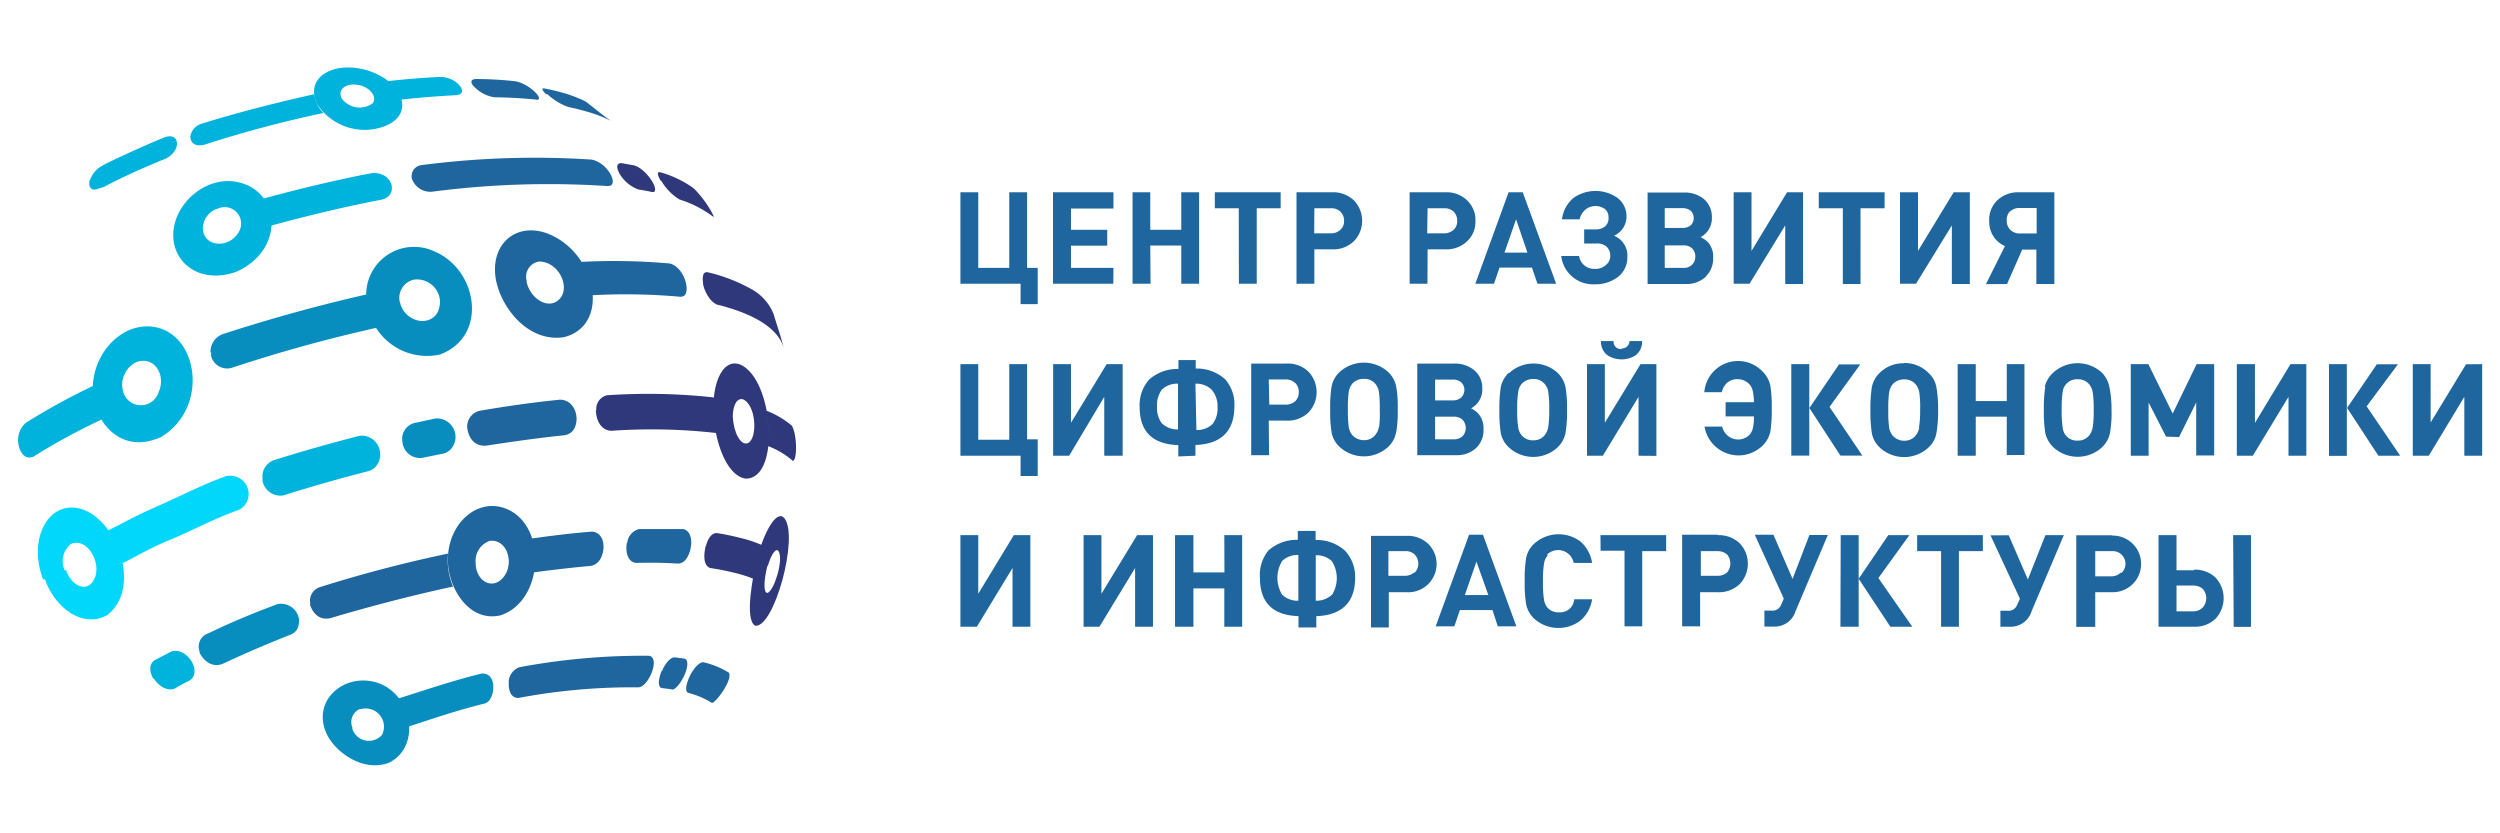 <svg id="Слой_1" data-name="Слой 1" xmlns="http://www.w3.org/2000/svg" viewBox="0 0 176.59 50" width="150"><defs><style>.cls-1{fill:#078ebf;}.cls-2{fill:#1f669e;}.cls-3{fill:#2f387a;}.cls-4{fill:#00b3dd;}.cls-5{fill:#00d7fb;}</style></defs><g id="Слой_2" data-name="Слой 2"><g id="Layer_1" data-name="Layer 1"><g id="New_Symbol_4-5" data-name="New Symbol 4-5"><path class="cls-1" d="M34,43.15c1-.09,1,1.29.59,1.85a.69.69,0,0,1-.38.27c-1.77.43-3.64,1.06-5.44,1.65a4.45,4.45,0,0,0-.67-2c2-.63,4-1.31,5.9-1.77"/><path class="cls-2" d="M48.83,43.13c.17-.3.49-.75.83-.79a6,6,0,0,1,1.82.74c.32.49-1,2.25-1.21,2.13a6.07,6.07,0,0,0-1.68-.71c-.38-.24.24-1.39.24-1.39"/><path class="cls-2" d="M46.76,43c0-.1.43-1,.9-1l.69.09c.55.17-.14,1.8-.75,2.16a.28.28,0,0,1-.22,0l-.63-.08c-.36-.08-.19-.81,0-1.25"/><path class="cls-2" d="M35.93,43.7a1.17,1.17,0,0,1,.75-1,47.23,47.23,0,0,1,9.19-.81c.7.17.09,1.78-.53,2.15a.63.63,0,0,1-.23.08,43.17,43.17,0,0,0-8.49.75c-.8,0-.68-1.14-.68-1.16"/><path class="cls-1" d="M24.91,47a1,1,0,0,1,.49-1.34l.08,0a1.29,1.29,0,0,1,1.59.88,1.27,1.27,0,0,1-.09.94,1.23,1.23,0,0,1-2.1-.45m-1.77.45c.65,1.3,2.63,2.66,4.4,1.95,2.43-1.26,1.49-5.3-1.33-5.75-2.18-.36-4.17,1.58-3.07,3.8"/><path class="cls-3" d="M49.87,34.11c.11-.4.33-.87.74-.89a15.76,15.76,0,0,1,1.66.34,8.76,8.76,0,0,1,1.66.56,17.6,17.6,0,0,0-.59,2.38A9.85,9.85,0,0,0,51.76,36c-.53-.13-1.06-.23-1.6-.31-.66-.25-.32-1.49-.32-1.53"/><path class="cls-2" d="M21.93,38.25a1,1,0,0,1,.64-1.2c3-.95,6.08-1.75,9.08-2.38A4.75,4.75,0,0,0,32,37c-2.87.62-5.8,1.38-8.69,2.24-1.13.22-1.42-1-1.42-1"/><path class="cls-1" d="M14.12,41.65a1,1,0,0,1,.36-1.24l.37-.17c1.53-.74,3.12-1.39,4.75-2a1.29,1.29,0,0,1,1.51,1A1.36,1.36,0,0,1,21,40a.93.93,0,0,1-.43.38c-1.55.61-3.08,1.26-4.54,1.94l-.35.16c-1.06.35-1.59-.82-1.6-.83"/><path class="cls-2" d="M44.3,33.94a1.13,1.13,0,0,1,.84-1c1.11,0,2.15,0,3.13,0,.9.22.58,2-.06,2.35a.75.75,0,0,1-.29.09c-.93-.06-1.93-.08-3-.05-.74-.1-.71-1.1-.64-1.43"/><path class="cls-2" d="M37.64,35.86a4.6,4.6,0,0,0-.16-2.24c1.5-.22,2.94-.39,4.32-.5,1.06.06,1,1.64.41,2.18a.85.85,0,0,1-.47.24c-1.33.12-2.71.28-4.13.47v-.15"/><path class="cls-4" d="M10.83,43.51c-.2-.33-.41-1,.12-1.32.35-.19.74-.38,1.08-.57.94-.41,2,.91,1.64,1.7a.65.65,0,0,1-.29.32c-.35.18-.71.36-1,.55-.59.27-1.24-.24-1.5-.68"/><path class="cls-3" d="M54.24,35.52c.14-.47.45-1.22.71-1.07.48.5-.29,2.93-.75,3-.3,0-.23-1,0-1.89m-.75-.38c-.27,1.06-.88,4.19-.1,4.59,1.34.14,3.08-6.25,2.07-7.58-.5-.65-1.38.69-2,3"/><path class="cls-2" d="M33.6,35.34a1.49,1.49,0,0,1,1-1.57c1.23-.13,1.73,1.56,1,2.52s-1.87.44-2-.8v-.15m-1.92.39c.22,1.62,1.54,3.8,3.69,3.3,3-1,3.32-6.2.49-7.48-2.24-1-4.57,1.28-4.18,4.19"/><path class="cls-3" d="M42.12,24.55a1,1,0,0,1,.74-1.06,42.28,42.28,0,0,1,7.63.16,8.8,8.8,0,0,0,.15,2.51A40.53,40.53,0,0,0,43.17,26c-1.07-.08-1.08-1.42-1.08-1.44"/><path class="cls-2" d="M33,25.77a1.15,1.15,0,0,1,.85-1.18q2.94-.51,5.69-.79c1.18,0,1.49,1.58.88,2.24a1,1,0,0,1-.52.27c-1.79.18-3.66.45-5.58.74-1.23.07-1.32-1.29-1.32-1.3"/><path class="cls-4" d="M18.55,29.4a1.22,1.22,0,0,1,.75-1.31c2-.64,4.06-1.21,6.09-1.74a1.3,1.3,0,0,1,1.45,1.14,1.26,1.26,0,0,1-.27,1,1,1,0,0,1-.55.36c-2,.51-4,1.08-6,1.71a1.28,1.28,0,0,1-1.48-1.05.13.13,0,0,1,0-.06"/><path class="cls-5" d="M16,29.2a1.29,1.29,0,0,1,1.33,2,1.24,1.24,0,0,1-.52.41c-1.8.63-3.3,1.49-5,2.17-1.41.6-2,1-3.25,1.62a5.66,5.66,0,0,0-1-2.33c1.25-.61,1.88-1,3.33-1.64,1.73-.75,3.27-1.58,5.11-2.24"/><path class="cls-3" d="M55.92,25.63c.35.47.43,2.33.1,2.49H56a5.74,5.74,0,0,0-1.8-1.06,8,8,0,0,0-.09-2.49,6.32,6.32,0,0,1,1.84,1.08"/><path class="cls-1" d="M28.43,26.8a1.16,1.16,0,0,1,.83-1.35l1.49-.32a1.31,1.31,0,0,1,1.42,1.17,1.28,1.28,0,0,1-.24.89,1.07,1.07,0,0,1-.62.42l-1.49.3a1.24,1.24,0,0,1-1.39-1.09v0"/><path class="cls-3" d="M51.76,25c0-.5.15-1.3.68-1.24,1,.36,1.09,2.82.38,3.11-.51.19-1-.75-1.06-1.87m-1.36-.22c.08,1.78.83,4.38,2.28,4.6,2.32,0,2-6.07.11-7.73-1.33-1.2-2.52.36-2.39,3.13"/><path class="cls-5" d="M4.57,35.86A1.56,1.56,0,0,1,5,34c1.09-.51,2.13,1.2,1.72,2.32s-1.5.8-2-.33c0,0,0-.11-.06-.15m-1.5.62C3.88,38.53,5.89,40,7.6,39c2.6-2.08.4-7.39-2.4-7.58-2.05-.1-3.16,2.51-2.14,5.11"/><path class="cls-4" d="M1.29,26.82a1.6,1.6,0,0,1,.54-1.39,46.28,46.28,0,0,1,4.84-2.65,4.28,4.28,0,0,0,.56,2.4,43.8,43.8,0,0,0-4.86,2.64c-.79.34-1.08-.71-1.08-1"/><path class="cls-1" d="M14.87,20.47a1.32,1.32,0,0,1,.86-1.3c3.39-1.1,6.86-2.06,10.27-2.83a4.29,4.29,0,0,0,.7,2.36,105.8,105.8,0,0,0-10.33,2.85,1.17,1.17,0,0,1-1.45-.8,1.26,1.26,0,0,1,0-.28"/><path class="cls-2" d="M41.77,16.32A5,5,0,0,0,41,14.07a44.32,44.32,0,0,1,6.31.11c1,.25,1.49,1.93,1,2.29a.58.58,0,0,1-.26.06,43.57,43.57,0,0,0-6.36-.1v-.15"/><path class="cls-3" d="M49.66,15.55c0-.09-.14-.83.33-.75a11.83,11.83,0,0,1,3.19,1.25,3.48,3.48,0,0,1,1.45,1.67c.23.75.56,1.72.74,2.47C55.06,19,53.77,18,51.44,17.3q-.37-.12-.78-.21c-.65-.27-1-1.27-1-1.5"/><path class="cls-4" d="M8.65,23a1.78,1.78,0,0,1,1-1.86c1.31-.45,2.1,1,1.54,2.16a1.3,1.3,0,0,1-2.47,0A1.55,1.55,0,0,1,8.65,23m-2,.89c.34,1.76,2.09,3.78,4.76,2.53,3.24-2,2.66-6.85-.17-7.68C8.62,18,6.05,20.87,6.64,23.9"/><path class="cls-1" d="M28.24,16.91a1.32,1.32,0,0,1,1-1.59h0a1.63,1.63,0,0,1,1.83,1.4,1.68,1.68,0,0,1-.21,1c-.7,1-2.37.48-2.62-.86M26,17.36a4.26,4.26,0,0,0,5.08,3.25c3.43-1.28,2.67-6-.39-7.28a3.38,3.38,0,0,0-4.69,4"/><path class="cls-2" d="M37.22,15.46a1.08,1.08,0,0,1,.67-1.37l.17-.05c1.39,0,2.24,1.77,1.49,2.62s-2.09.05-2.36-1.2m-2.13,0c.4,1.88,2.24,4.29,4.76,3.93,3.17-.79,2.4-5.35-.47-7-2.53-1.49-4.9.22-4.29,3.1"/><path class="cls-4" d="M19.07,11.4a2.91,2.91,0,0,0-.51-1.79c2.58-.71,5.16-1.32,7.67-1.81,1.24-.13,1.78,1,1.25,1.59a1,1,0,0,1-.52.28c-2.59.5-5.23,1.13-7.9,1.86a.28.28,0,0,0,0-.13"/><path class="cls-3" d="M46.65,8.31c-.09-.16-.35-.67,0-.57A7.46,7.46,0,0,1,49,8.87a7.43,7.43,0,0,1,1.43,2h-.06A7.85,7.85,0,0,0,48,9.66a3.79,3.79,0,0,1-1.29-1.32"/><path class="cls-3" d="M43.76,7.83c-.16-.29-.31-.74.14-.74l.89.16c.82.23,1.76,1.63,1.41,1.87a.34.34,0,0,1-.2,0c-.3-.07-.6-.12-.92-.17a2.58,2.58,0,0,1-1.32-1.12"/><path class="cls-2" d="M29.08,8.08a.78.78,0,0,1,.7-.85,61.83,61.83,0,0,1,12-.39c1.07.2,1.81,1.55,1.38,1.82a.58.58,0,0,1-.26.05,63.27,63.27,0,0,0-12.38.4,1.38,1.38,0,0,1-1.45-1"/><path class="cls-4" d="M14.33,11.79a1.49,1.49,0,0,1,1.09-1.5,1.16,1.16,0,0,1,1.36,1.79c-.66,1-2.24.92-2.43-.18v-.13m-2.11.55c.08,1.87,1.92,3.33,4.44,2.45,3.23-1.42,3.2-5.16.67-6.17s-5.23,1.34-5.11,3.73"/><path class="cls-2" d="M38.57,2.22c-.29-.28-.26-.36-.24-.4a.38.38,0,0,1,.15,0,14.38,14.38,0,0,1,1.44.35,9.22,9.22,0,0,1,1.43.56c.55.4,1,.81,1.79,1.37a9.06,9.06,0,0,0-1.49-.59c-.5-.15-1-.28-1.5-.38a4.4,4.4,0,0,1-1.49-.91"/><path class="cls-4" d="M13.46,5.14a1.12,1.12,0,0,1,.8-.84c2.64-.82,5.32-1.49,7.94-2.08a2.21,2.21,0,0,0,.65,1.33,82.39,82.39,0,0,0-8.41,2.24c-.91.21-1-.39-1-.62"/><path class="cls-4" d="M6.36,8.29a1.77,1.77,0,0,1,.84-1l.32-.18c1.33-.64,2.71-1.27,4.12-1.85.86-.27,1,.41.75.88a1.5,1.5,0,0,1-.7.64c-1.49.61-3,1.27-4.36,2L7,8.88c-.74.31-.74-.36-.66-.61"/><path class="cls-2" d="M33.43,1.64c-.15-.21-.25-.46.17-.49a25.83,25.83,0,0,1,2.73.15c.85.09,2,1.1,1.69,1.3a.31.31,0,0,1-.19,0c-.91-.09-1.87-.15-2.9-.16a2.46,2.46,0,0,1-1.49-.81"/><path class="cls-4" d="M31.09,1c1,0,1.77.83,1.49,1.16a.56.56,0,0,1-.35.13c-1.29.07-2.63.17-4,.33a2.51,2.51,0,0,0-.92-1.31c1.31-.15,2.58-.25,3.79-.31"/><path class="cls-4" d="M24.11,2.45c-.12-.26-.11-.74.62-.89,1.13-.16,2,.75,1.6,1.3a1.56,1.56,0,0,1-2.24-.41m-1.76.36A4,4,0,0,0,26.81,4.6C29.05,4,28.78,2.07,27,1c-2.4-1.39-5.29-.47-4.75,1.5a.89.89,0,0,0,.09.26"/></g><path class="cls-2" d="M72.55,9.15H71.29v5.34H69.1V9.15H67.84v6.46h4.25v1.44H73.3V14.49h-.75Zm6.1,5.34h-3V12.92h2.56V11.8H75.65V10.3h3V9.15H74.38v6.46h4.26Zm2.6-1.58h2.19v2.7H84.7V9.15H83.44V11.8H81.25V9.15H80v6.46h1.27Zm6.26,2.7h1.26V10.28h1.69V9.15H85.81v1.13H87.5Zm5.33-2.43h1.24a2.1,2.1,0,0,0,1.56-.58,2.07,2.07,0,0,0,0-2.87,2.1,2.1,0,0,0-1.56-.58h-2.5v6.46h1.26Zm0-2.9H94a.89.89,0,0,1,.68.24.87.87,0,0,1,.26.65.82.82,0,0,1-.26.63.94.94,0,0,1-.68.25H92.83Zm8,2.9h1.25a2.08,2.08,0,0,0,1.55-.58,1.87,1.87,0,0,0,.58-1.43,1.91,1.91,0,0,0-.58-1.44,2.08,2.08,0,0,0-1.55-.58H99.57v6.46h1.26Zm0-2.9H102a.91.91,0,0,1,.68.24.87.87,0,0,1,.25.65.81.81,0,0,1-.25.63,1,1,0,0,1-.68.25h-1.19Zm4.69,5.33.39-1.14h2.29l.39,1.14h1.32l-2.36-6.46h-1l-2.35,6.46Zm1.56-4.55.8,2.35h-1.62Zm5.56,3.5a1.07,1.07,0,0,1-1.11-.91h-1.26a2.26,2.26,0,0,0,2.36,2,2.6,2.6,0,0,0,1.66-.53,1.73,1.73,0,0,0,.65-1.4,1.51,1.51,0,0,0-.94-1.5,1.48,1.48,0,0,0,.88-1.36,1.63,1.63,0,0,0-.62-1.3,2.7,2.7,0,0,0-3.14,0,2.37,2.37,0,0,0-.8,1.5h1.25a1.27,1.27,0,0,1,.39-.67,1.13,1.13,0,0,1,1.4-.05.73.73,0,0,1,.25.58.77.77,0,0,1-.23.63,1,1,0,0,1-.65.22h-.84v1h.84a1,1,0,0,1,.74.22.85.85,0,0,1,.26.65.76.76,0,0,1-.29.63A1.09,1.09,0,0,1,112.64,14.56Zm7.83.55a1.78,1.78,0,0,0,.53-1.36,1.51,1.51,0,0,0-.4-1.11,2,2,0,0,0-.49-.32,1.5,1.5,0,0,0,.8-1.38,1.65,1.65,0,0,0-.55-1.3,2.13,2.13,0,0,0-1.45-.47h-2.54v6.46h2.71a2,2,0,0,0,1.41-.52Zm-2.89-4.84h1.24a.9.9,0,0,1,.61.2.73.73,0,0,1,0,1l0,0a.9.9,0,0,1-.61.2h-1.24Zm0,4.22V12.9h1.32a.86.86,0,0,1,.61.21.84.84,0,0,1,0,1.16.81.81,0,0,1-.61.22Zm8.51-3v4.14h1.26V9.15h-1.13l-2.51,4.14V9.15h-1.26v6.46h1.12Zm4.07,4.14h1.25V10.28h1.7V9.15h-4.65v1.13h1.7Zm7.7-4.14v4.14h1.27V9.15H138l-2.52,4.14V9.15h-1.27v6.46h1.13Zm3.9,4.14,1.07-2.43h1v2.43h1.27V9.15h-2.51a2.13,2.13,0,0,0-1.5.55,1.89,1.89,0,0,0-.59,1.49,1.91,1.91,0,0,0,.29,1.06,1.86,1.86,0,0,0,.82.7l-1.34,2.69ZM142,10.5a.91.91,0,0,1,.68-.24h1.18v1.8h-1.18a.91.91,0,0,1-.68-.26.87.87,0,0,1-.25-.65.86.86,0,0,1,.22-.65ZM72.55,21.29H71.29v5.34H69.1V21.29H67.84v6.47h4.25v1.43H73.3V26.6h-.75ZM78,27.76H79.3V21.29H78.17l-2.52,4.14V21.29H74.39v6.47h1.13L78,23.6Zm6.44,0V27c1.83-.06,2.75-1,2.75-2.71a2.68,2.68,0,0,0-.66-1.94,3,3,0,0,0-2.07-.75V21H83.24v.63a3,3,0,0,0-2.07.75,2.71,2.71,0,0,0-.67,1.94c0,1.73.91,2.63,2.73,2.69v.8Zm0-5.09a1.56,1.56,0,0,1,1.14.42A1.75,1.75,0,0,1,86,24.32a1.79,1.79,0,0,1-.35,1.2,1.56,1.56,0,0,1-1.14.42Zm-2.37,2.81a1.84,1.84,0,0,1-.34-1.2,1.81,1.81,0,0,1,.34-1.19,1.56,1.56,0,0,1,1.14-.42v3.23a1.56,1.56,0,0,1-1.16-.45Zm7.55-.2h1.25a2.1,2.1,0,0,0,1.56-.58,2.09,2.09,0,0,0,0-2.87,2.07,2.07,0,0,0-1.58-.58H88.38v6.47h1.26Zm0-2.91h1.19a1,1,0,0,1,.68.25.85.85,0,0,1,.25.64.87.87,0,0,1-.25.65,1,1,0,0,1-.68.24H89.66Zm9,3.74a8.08,8.08,0,0,0,.11-1.63,8,8,0,0,0-.11-1.62,1.92,1.92,0,0,0-.55-1,2.55,2.55,0,0,0-3.46,0,1.93,1.93,0,0,0-.55,1,8.93,8.93,0,0,0-.1,1.63,8.87,8.87,0,0,0,.1,1.63,1.85,1.85,0,0,0,.55,1,2.53,2.53,0,0,0,3.46,0,1.85,1.85,0,0,0,.54-1Zm-1.22-.38a1.24,1.24,0,0,1-.26.57,1,1,0,0,1-.8.36,1.1,1.1,0,0,1-.82-.36,1.29,1.29,0,0,1-.25-.56,8.72,8.72,0,0,1-.06-1.25,8.86,8.86,0,0,1,.06-1.26,1.35,1.35,0,0,1,.25-.56,1.06,1.06,0,0,1,.82-.34,1,1,0,0,1,.8.34,1.2,1.2,0,0,1,.26.56,8.86,8.86,0,0,1,.06,1.26A7.36,7.36,0,0,1,97.41,25.77Zm7.3-2.69a1.61,1.61,0,0,0-.54-1.3,2.15,2.15,0,0,0-1.46-.49h-2.59v6.47h2.7a2,2,0,0,0,1.45-.5,1.74,1.74,0,0,0,.53-1.35,1.55,1.55,0,0,0-.4-1.12,2,2,0,0,0-.48-.34,1.49,1.49,0,0,0,.79-1.41Zm-3.33-.66h1.23a.91.91,0,0,1,.62.2.75.75,0,0,1,0,1.06l0,0a.87.87,0,0,1-.62.21h-1.23Zm1.94,4a.89.89,0,0,1-.62.22h-1.32V25h1.32a.89.89,0,0,1,.62.22.86.86,0,0,1,0,1.16Zm3.26-4.48a2,2,0,0,0-.56,1,9.91,9.91,0,0,0-.1,1.63,9.85,9.85,0,0,0,.1,1.63,1.86,1.86,0,0,0,.56,1,2.53,2.53,0,0,0,3.46,0,1.92,1.92,0,0,0,.55-1,8.88,8.88,0,0,0,.11-1.63,8.83,8.83,0,0,0-.11-1.62,2,2,0,0,0-.55-1A2.53,2.53,0,0,0,106.58,21.94Zm2.79,1.35a7.43,7.43,0,0,1,.07,1.25,7.31,7.31,0,0,1-.07,1.24,1.28,1.28,0,0,1-.25.57,1,1,0,0,1-.81.36,1,1,0,0,1-.82-.36,1.13,1.13,0,0,1-.24-.56,7.43,7.43,0,0,1-.07-1.25,7.43,7.43,0,0,1,.07-1.25,1.13,1.13,0,0,1,.24-.56,1.07,1.07,0,0,1,.82-.35,1,1,0,0,1,.81.35,1.16,1.16,0,0,1,.25.51ZM117,27.77V21.29h-1.12l-2.52,4.14V21.29h-1.26v6.47h1.12l2.52-4.16v4.16Zm-2.44-7.55a.51.51,0,0,1-.58-.45.4.4,0,0,1,0-.11h-.89a1.19,1.19,0,0,0,.45,1,1.85,1.85,0,0,0,2,0,1.19,1.19,0,0,0,.45-1h-.89a.53.53,0,0,1-.58.52Zm5.82,3.05h1.24a1.33,1.33,0,0,1,.38-.67,1.17,1.17,0,0,1,1.57.11,1,1,0,0,1,.23.44,3.84,3.84,0,0,1,.09.83h-2v1h2a3.45,3.45,0,0,1-.08.85,1.07,1.07,0,0,1-.23.45,1.14,1.14,0,0,1-1.61,0,1.19,1.19,0,0,1-.32-.58h-1.25a2.44,2.44,0,0,0,2.83,2,2.49,2.49,0,0,0,1.26-.64,2,2,0,0,0,.56-1,9.91,9.91,0,0,0,.1-1.63,9.85,9.85,0,0,0-.1-1.63,2,2,0,0,0-.56-1,2.39,2.39,0,0,0-4.09,1.34Zm6.15,4.48h1.27V21.29h-1.27Zm2.7-3.44,2.17-3h-1.5l-2.09,3.08L130,27.75h1.55Zm5.28-3.08a2.35,2.35,0,0,0-1.74.68,1.93,1.93,0,0,0-.55,1,9.91,9.91,0,0,0-.1,1.63,9.85,9.85,0,0,0,.1,1.63,1.85,1.85,0,0,0,.55,1,2.53,2.53,0,0,0,3.46,0,1.79,1.79,0,0,0,.55-1,8.88,8.88,0,0,0,.12-1.63,8.84,8.84,0,0,0-.12-1.62,1.79,1.79,0,0,0-.55-1,2.37,2.37,0,0,0-1.72-.71Zm1.06,4.54a1.24,1.24,0,0,1-.26.57,1,1,0,0,1-.8.36,1.1,1.1,0,0,1-.82-.36,1.29,1.29,0,0,1-.25-.56,8.72,8.72,0,0,1-.06-1.25,8.86,8.86,0,0,1,.06-1.26,1.35,1.35,0,0,1,.25-.56,1.06,1.06,0,0,1,.82-.34,1,1,0,0,1,.8.34,1.2,1.2,0,0,1,.26.56,7.6,7.6,0,0,1,.06,1.26A7.36,7.36,0,0,1,135.55,25.77Zm2.71-4.48v6.47h1.28V25h2.19v2.71H143V21.29h-1.25V23.9h-2.19V21.29Zm6.19,1.6a9.91,9.91,0,0,0-.1,1.63,9.85,9.85,0,0,0,.1,1.63,2,2,0,0,0,.56,1,2.53,2.53,0,0,0,3.46,0,1.89,1.89,0,0,0,.55-1,8.08,8.08,0,0,0,.11-1.63A8,8,0,0,0,149,22.9a2,2,0,0,0-.52-1,2.55,2.55,0,0,0-3.46,0,2,2,0,0,0-.59,1Zm1.23.38a1,1,0,0,1,1.06-.91,1,1,0,0,1,.81.35,1.24,1.24,0,0,1,.25.56,7.43,7.43,0,0,1,.07,1.25,7.31,7.31,0,0,1-.07,1.24,1.33,1.33,0,0,1-.25.57,1,1,0,0,1-.81.36,1,1,0,0,1-1.06-.92,7.43,7.43,0,0,1-.07-1.25,7.79,7.79,0,0,1,.07-1.28Zm8.22,3.17L155.13,24v3.74h1.27V21.29h-1.24l-1.69,3.49-1.72-3.49h-1.24v6.47h1.26V24L153,26.41Zm5.36-1V21.29H158v6.47h1.13l2.52-4.16v4.16h1.26V21.29h-1.12Zm5.23,2.33h1.26V21.29h-1.26Zm4.87-6.47h-1.49l-2.1,3.08L168,27.76h1.54l-2.37-3.49Zm4.81,0-2.5,4.11V21.29h-1.26v6.47h1.13l2.51-4.16v4.16h1.26V21.29ZM69.1,37.51V33.37H67.84v6.47H69l2.52-4.15v4.15h1.26V33.37H71.61Zm8.7,0V33.37H76.54v6.47h1.12l2.52-4.15v4.15h1.26V33.37H80.32ZM86.49,36H84.3V33.37H83v6.47H84.3V37.13h2.18v2.71h1.26V33.37H86.48Zm6.44-2.3v-.63H91.67v.63a3,3,0,0,0-2.07.75A2.7,2.7,0,0,0,89,36.4c0,1.73.9,2.63,2.72,2.69v.8h1.26v-.8c1.82-.06,2.74-1,2.74-2.69A2.7,2.7,0,0,0,95,34.46,3,3,0,0,0,92.93,33.71ZM91.71,38a1.56,1.56,0,0,1-1.14-.42,2.28,2.28,0,0,1,0-2.39,1.56,1.56,0,0,1,1.14-.42Zm2.37-.42a1.6,1.6,0,0,1-1.14.42V34.79a1.56,1.56,0,0,1,1.14.42A2.24,2.24,0,0,1,94.08,37.6ZM100.9,34a2.08,2.08,0,0,0-1.56-.58h-2.5v6.47H98.1V37.4h1.24A2,2,0,0,0,100.9,34Zm-1,2a1,1,0,0,1-.68.24H98.07V34.5h1.18a.89.89,0,0,1,.68.24.93.93,0,0,1,0,1.28Zm3.87-2.66-2.36,6.47h1.32l.39-1.15h2.3l.38,1.15h1.31l-2.36-6.47Zm-.3,4.26.82-2.36.84,2.36Zm5.8-2.85a1.12,1.12,0,0,1,1.89.58h1.3a2.51,2.51,0,0,0-.81-1.5,2.57,2.57,0,0,0-3.3.16,1.85,1.85,0,0,0-.55,1,8.87,8.87,0,0,0-.1,1.63,8.93,8.93,0,0,0,.1,1.63,1.93,1.93,0,0,0,.55,1,2.56,2.56,0,0,0,3.3.14,2.45,2.45,0,0,0,.81-1.49H111.2a1,1,0,0,1-1.08.92,1,1,0,0,1-.82-.34,1.16,1.16,0,0,1-.24-.57,7.43,7.43,0,0,1-.07-1.25,7.61,7.61,0,0,1,.07-1.26,1.17,1.17,0,0,1,.27-.61Zm3.79-.28h1.69v5.34H116V34.5h1.69V33.37h-4.64Zm8.27-1.13h-2.51v6.47h1.27V37.4h1.24a2.11,2.11,0,0,0,1.56-.58,2.09,2.09,0,0,0,0-2.87,2.13,2.13,0,0,0-1.53-.58ZM122,36a1,1,0,0,1-.68.24h-1.18V34.5h1.18a1,1,0,0,1,.68.24A1,1,0,0,1,122,36Zm4.62.46-1.35-3.12h-1.32L126,37.85l-.19.44a.65.65,0,0,1-.67.41h-.51v1.13h.75a1.54,1.54,0,0,0,1.45-1.09l2.28-5.38h-1.3ZM130,39.84h1.29V33.37h-1.27Zm4.87-6.47h-1.49l-2.09,3.08,2.24,3.39h1.55l-2.4-3.44Zm.55,1.13h1.69v5.34h1.26V34.5h1.69V33.37h-4.64Zm7.82,2-1.35-3.12H140.6l2.08,4.48-.2.44a.65.65,0,0,1-.67.41h-.51v1.13h.75a1.54,1.54,0,0,0,1.45-1.09l2.28-5.38h-1.3Zm5.92-3.12h-2.5v6.47H148V37.4h1.24a2,2,0,1,0,0-4Zm.62,2.66a1,1,0,0,1-.68.24H148V34.5h1.18a.89.89,0,0,1,.68,1.53Zm8,3.81H159V33.37h-1.26Zm-2.8-4h-1.24V33.37h-1.27v6.47H155a2.11,2.11,0,0,0,1.5-.57,2.13,2.13,0,0,0,0-2.9,2.08,2.08,0,0,0-1.53-.56Zm.58,2.66a.91.91,0,0,1-.68.24h-1.14V36.93h1.18a1,1,0,0,1,.68.24,1,1,0,0,1,0,1.3Z"/></g></g></svg>